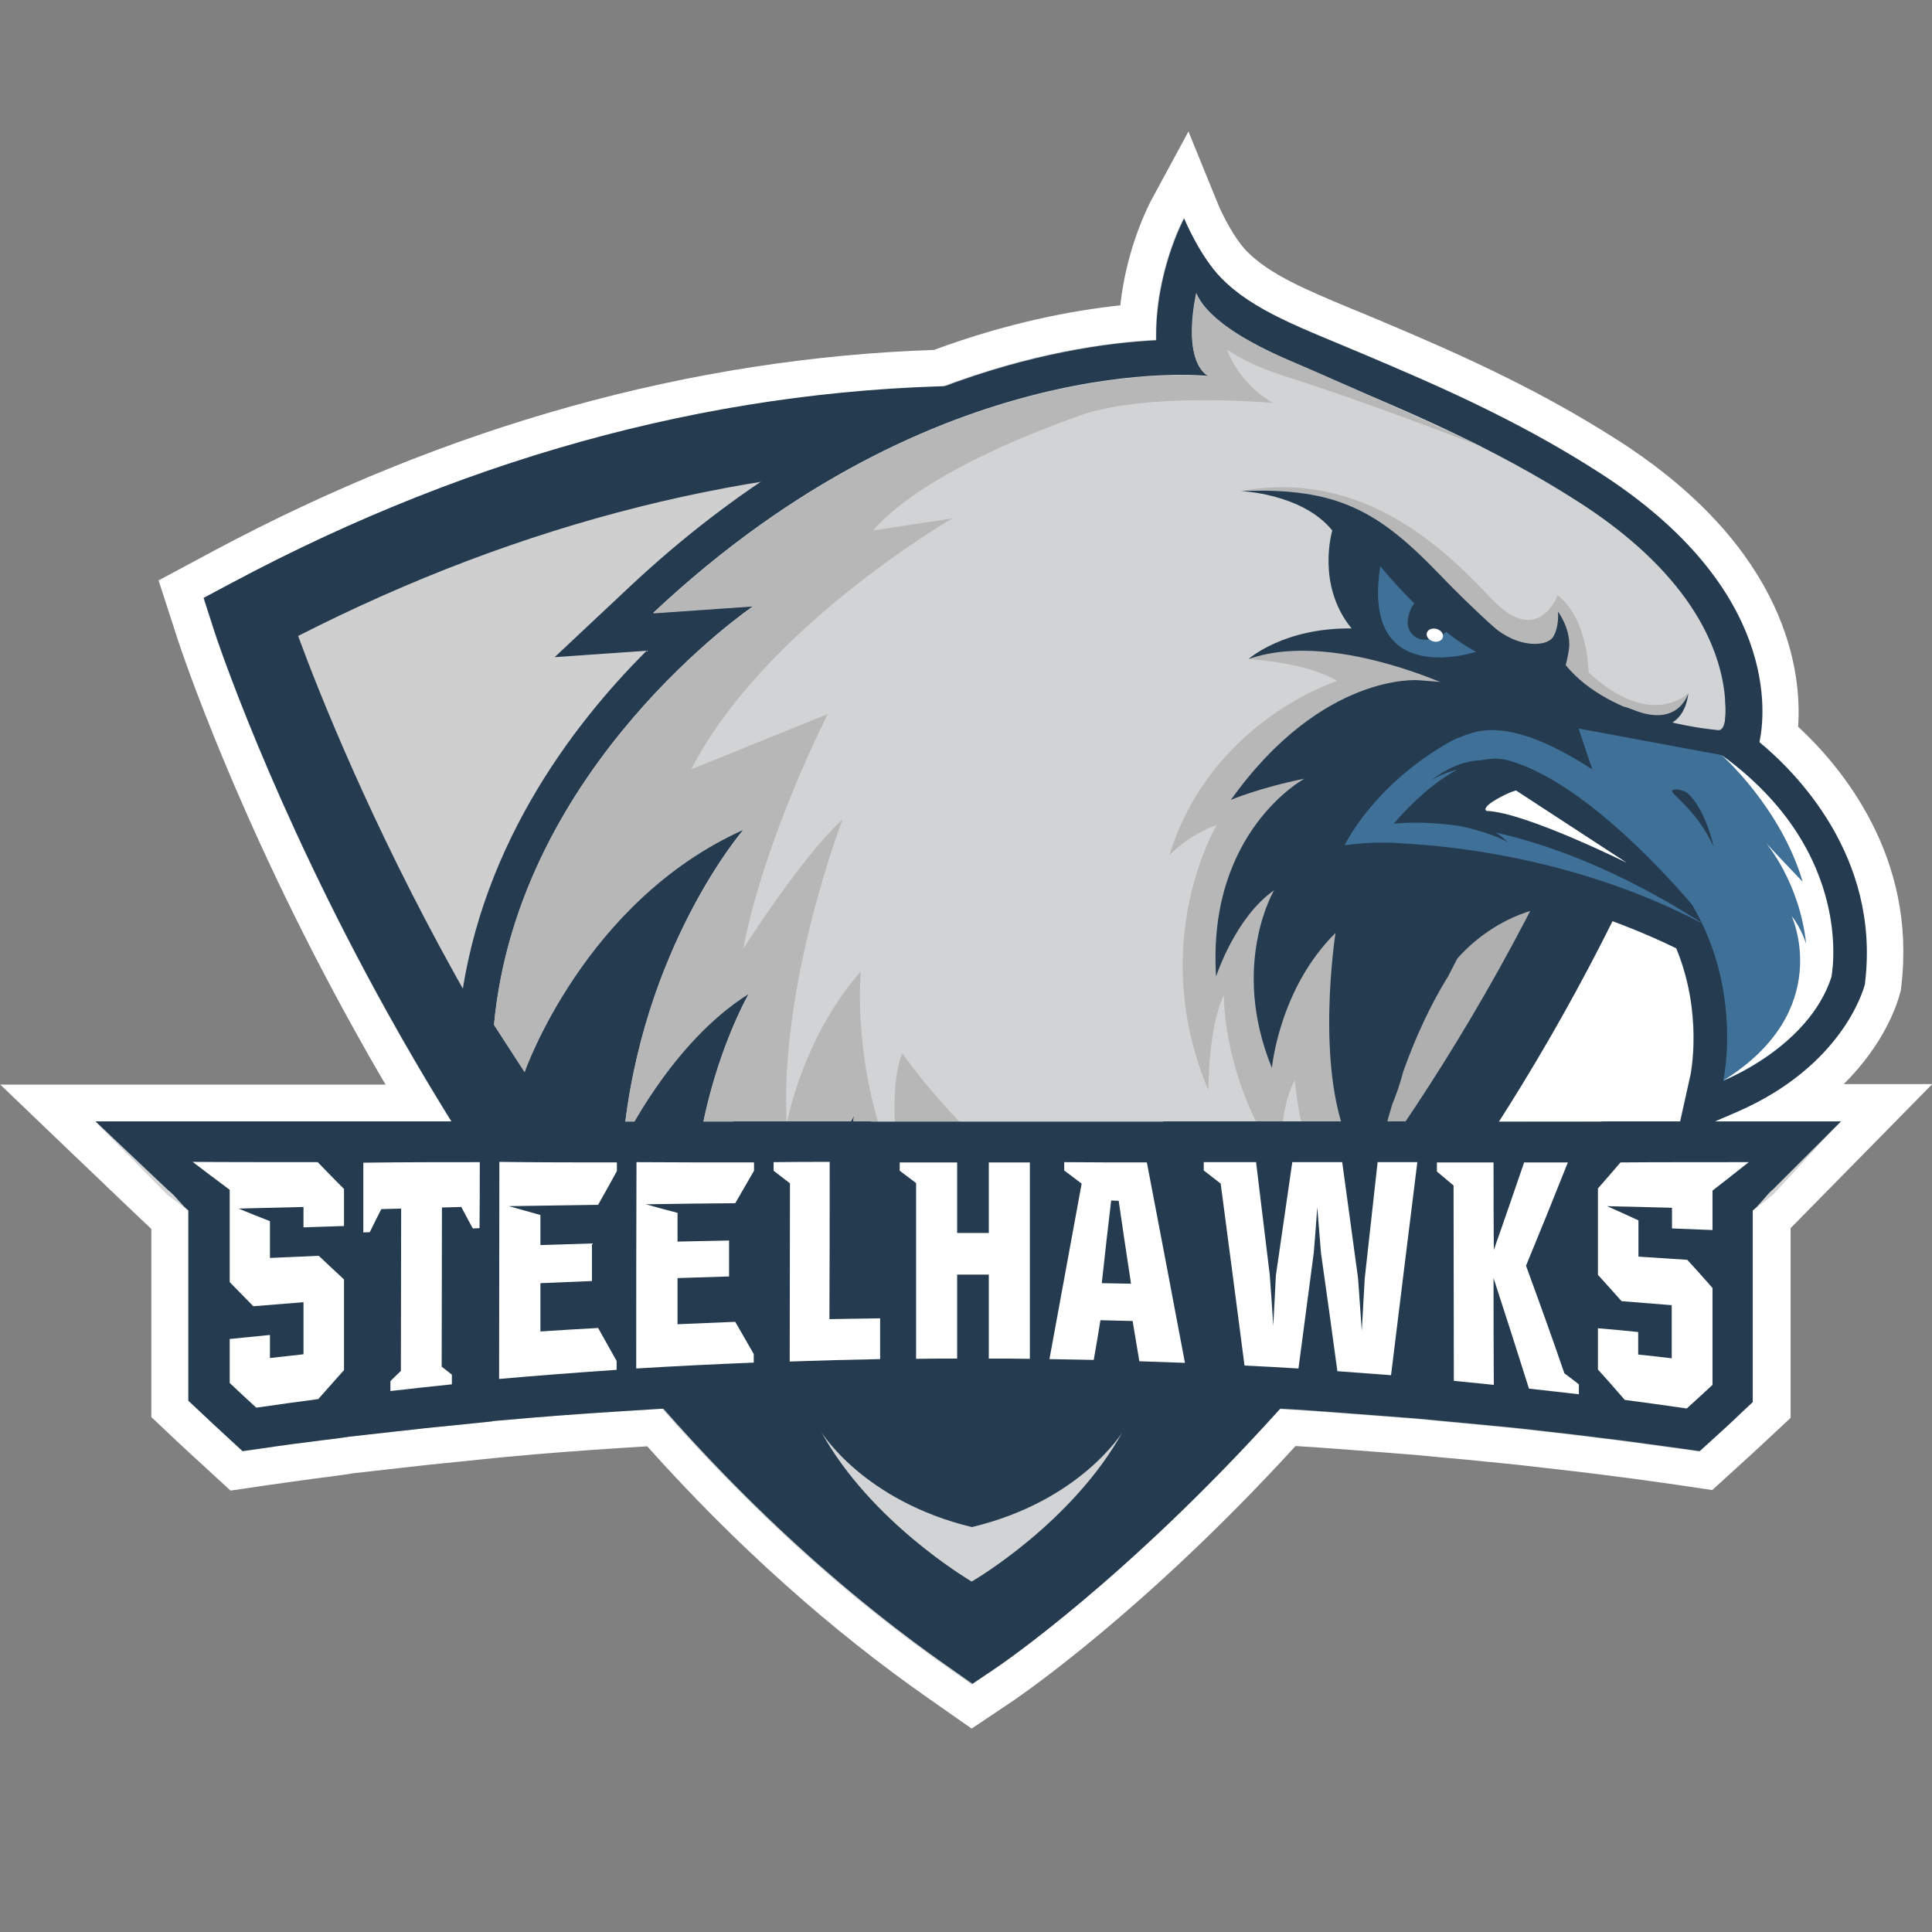 <?xml version="1.0" encoding="utf-8"?>
<!-- Generator: Adobe Illustrator 24.1.0, SVG Export Plug-In . SVG Version: 6.00 Build 0)  -->
<svg version="1.1" id="Layer_4" xmlns="http://www.w3.org/2000/svg" xmlns:xlink="http://www.w3.org/1999/xlink" x="0px" y="0px"
	 viewBox="0 0 720 720" style="enable-background:new 0 0 720 720;" xml:space="preserve">
<rect x="0" y="0" width="720" height="720" fill="#808080" stroke="none"/>
<style type="text/css">
	.st0{fill:#FFFFFF;}
	.st1{fill:#D1D3D4;}
	.st2{fill:#AFAFAF;}
	.st3{fill:#CFCFCF;}
	.st4{fill:#253B50;}
	.st5{fill:#B7B7B7;}
	.st6{fill:#3E7098;}
	.st7{fill:#302B29;}
	.st8{fill:#DDDDDD;}
</style>
<g>
	<path class="st0" d="M346.4,633.2c-36.7-25.6-72.1-57.2-105.2-94.2l-9.5,0.6c-14.2,0.9-28.5,2-42.6,3.3l-4.1,0.4l-13.6,1.4
		c-7.3,0.7-14.9,1.5-22.5,2.4L132,549l-3.9,0.6l-5.9,0.8c-8,1-15.4,2.1-22.7,3.1l-13.6,2l-10.1-9.3c-3.4-3.1-6.9-6.3-10.3-9.5
		l-9.1-8.6l0-70.1c-0.8-0.6-56.3-53.8-56.3-53.8l143.6,0c-3.9-6.6-7.6-13.1-11.2-19.6c-44.2-79.4-65.2-143.1-66.1-145.8l-7.3-22.5
		L80,205.1c87.1-46.5,177.3-71.6,268.1-74.7c27.6-10.2,51.5-14.7,69.4-16.6c2.4-22.2,11.1-38.3,11.5-39.1L442.9,49l11,27
		c1.3,3.2,5.8,12.6,10.8,17.7c8.5,8.6,22,14.3,39.1,21.4c3,1.2,6,2.5,9.2,3.8c25.7,10.9,57.6,24.4,90.3,45.4
		c63.3,40.7,68.2,86.6,66.8,106.5c16.9,15.7,44,48.9,38.5,96.3l-0.2,1.9l-0.5,1.8c-0.8,2.9-5.3,17.9-20.8,33.2l33,0l-52.8,53.7
		l0,70.7l-9.2,8.6c-3.3,3.1-6.6,6.1-9.9,9.1l-10.1,9.2l-13.5-2c-7.8-1.1-15.4-2.2-22.7-3.1l-8.6-1.1l-8.4-1
		c-6.1-0.7-12.2-1.4-18.3-2.1l-6.7-0.7l-6.2-0.6c-4.9-0.5-9.8-1-14.7-1.4l-11.6-1.1l-11.4-0.9c-6.3-0.5-13-1-19.7-1.5l-6.9-0.5
		l-6.6-0.4c-56.6,61.9-102.7,93.1-104.6,94.5l-16.1,10.8L346.4,633.2z"/>
	<path class="st1" d="M647.1,414.2c39.4-17.1,47.1-45.7,47.5-46.9l0.2-0.8l0.1-0.9c5.4-46.6-25.6-77.8-39.4-89.2
		c2.2-10.3,7.6-57.2-59.6-100.4c-31.7-20.4-63-33.6-88.2-44.3c-22.6-9.6-40.7-15.9-52.8-28.3c-8.1-8.3-13.8-22.2-13.8-22.2
		s-10.9,20.1-10.4,45.4c-17.7,0.9-46,4.7-79.9,17.5c-89.5,2.7-178.3,27.3-264.3,73.2l-10.7,5.7l3.7,11.5c0.9,2.7,21.6,65.3,65,143.4
		c7.6,13.7,15.5,27,23.6,40.1l-43.4,0l0,0l-89.2,0l26.9,27.3c2.6,1.9,5.2,3.9,7.7,5.8V484l0,1.4l0,36.6l4.8,4.5
		c3.3,3.1,6.7,6.3,10.1,9.4l5.3,4.9l7.1-1c7.3-1.1,14.8-2.1,22.9-3.1l5.7-0.7l4.1-0.6l17-1.9c7.7-0.9,15.3-1.7,22.7-2.4l13.6-1.4
		v-0.1l3.7-0.3c14.3-1.3,28.9-2.4,43.4-3.3l14.2-0.9v0c0.7,0,1.4-0.1,2-0.1c33.7,38.3,69.7,70.9,107.3,97.1l8.1,5.7l8.2-5.5
		c2-1.3,48.9-33.2,106.2-96.7c0.1-0.1,0.3-0.3,0.4-0.4c2,0.1,3.9,0.2,5.9,0.3l7.4,0.5l6.9,0.5c6.7,0.5,13.4,1,19.8,1.5l11.6,0.9
		l11.6,1.1c4.9,0.5,9.9,0.9,14.8,1.4l6.3,0.6l6.7,0.7c6.1,0.7,12.3,1.4,18.4,2.1l11.3,1.4l0,0l5.7,0.7c7.4,1,15.1,2,22.9,3.1l7.1,1
		l5.3-4.8c3.2-2.9,6.5-5.9,9.7-9l4.8-4.5l0-71.4c2.6-2,5.1-4.1,7.7-6.1l24.9-27.1l-47.5,0L647.1,414.2z M596.9,417.9L596.9,417.9
		l-38.3,0.1c2.9-4.5,5.7-8.9,8.4-13.4c12.2-19.9,23.5-40.4,33.9-61.3c8.3,3.1,16.3,6.4,23.7,10.1c10,24.1,5.4,46.5,5.4,46.8l-4,17.8
		L596.9,417.9z"/>
	<path class="st2" d="M631.7,230c-82,251.9-264.7,376.9-269.1,379.9V158.3C524.7,156.9,631.7,230,631.7,230z"/>
	<path class="st3" d="M93.3,230c98.8-52.7,190.6-71,269.3-71.7v451.6c-0.1,0-0.1,0.1-0.1,0.1C174,478.8,93.3,230,93.3,230z"/>
	<path class="st4" d="M362.4,627.5l-8.1-5.7c-44.1-30.7-86-70.2-124.6-117.5c-30.7-37.6-59.3-80.2-85.1-126.6
		c-43.5-78.1-64.2-140.7-65-143.4l-3.7-11.5l10.7-5.7c91.3-48.7,185.7-73.4,280.8-73.4c84.6,0,154,20,197.3,36.8
		c17.6,6.8,34.3,14.4,49.7,22.5c19.1,10,26.6,45.5,22,58c-18.2,49.7-41.5,98-69.3,143.4c-26.2,42.9-56.6,83.5-90.2,120.8
		c-57.2,63.5-104.2,95.4-106.2,96.7L362.4,627.5z M553.6,207.5c-40.9-15.8-106.4-34.7-186.4-34.7c-86.4,0-172.5,21.6-256.1,64.2
		c7.6,20.7,27.1,69.9,58.9,127c37.8,67.9,101.7,162.1,192.4,228.2c15.2-11.4,51.6-40.6,93.1-86.6C504.8,450.9,572,360,614.4,236.3
		C603.4,229.9,582.4,218.6,553.6,207.5z"/>
	<path class="st4" d="M358.7,615.5c-43.5-30.3-84.9-69.3-123-116c-30.4-37.3-58.8-79.5-84.4-125.5c-43.6-78.3-64.2-141.4-64.4-142
		l-1.7-5.4l5-2.7c90.1-48.1,183.4-72.5,277.1-72.5c83.4,0,151.8,19.7,194.5,36.3c20.3,7.9,36.8,15.7,49,22.1
		c15.6,8.2,21.5,39.7,18.4,48.5c-18,49.3-41.1,97-68.7,142c-26,42.4-56.1,82.7-89.4,119.7c-56.8,63-102.8,94.2-104.7,95.5l-3.8,2.6
		L358.7,615.5z M556.4,200.3c-41.5-16.1-108-35.2-189.2-35.2c-89.8,0-179.1,22.9-265.7,68.2c5.9,16.7,26,70.4,61.7,134.5
		c39,70,105.1,167.1,199.3,234c12.1-8.8,52.2-39.2,98.8-91c50.7-56.3,119.8-150,162.4-277.9C614.6,227.2,591.1,213.7,556.4,200.3z"
		/>
	<g>
		<path class="st4" d="M359.2,530.5c13.2-4.5,62-19.8,109.7-19.8c8,0,16.2-0.5,24.2-1.6l11.5-1.5l0.2-11.6c0-0.4,1-41.6,14.1-84.6
			c1.5-3.5,2.9-7.7,4.1-12.2c4.6-12.9,10.1-24.6,16.2-34.6l0.3-0.4l3.6-7c12.9-14.4,29-19.7,40-19.9c14.9,4.5,28.9,9.9,41.6,16.1
			c10,24.1,5.4,46.5,5.4,46.8l-5.3,23.9l22.5-9.7c39.4-17.1,47.1-45.7,47.5-46.9l0.2-0.8l0.1-0.9c5.4-46.6-25.6-77.8-39.4-89.2
			c2.2-10.3,7.6-57.2-59.6-100.4c-31.7-20.4-63-33.6-88.2-44.3c-22.6-9.6-40.7-15.9-52.8-28.3c-8.1-8.3-13.8-22.2-13.8-22.2
			s-10.9,20.1-10.4,45.4c-35.8,1.8-114.8,15.4-196.5,92.1l-27.7,26l34.3-2.4c-27.7,27.6-64.2,75.2-70.1,138.4l-0.4,4.7l23.8,36.5
			l2.1,0.6c9.6,2.8,24.1,7.1,26.2,8l0.4,0.2l12.2,3.3c2.2,6.6,8.1,25.7,13.4,51.6l0.7,3.3l59.7,71.5l0.5-33.5
			c1.6-0.8,4.2-1.8,7.5-1.8c6.3,0,12.5,3.6,18.5,10.6L359.2,530.5z"/>
		<path class="st4" d="M176.4,381.2c6.6-70.8,52.9-121.6,80.2-145.8l-34.3,2.4l15.8-14.8c84.6-79.4,165.3-90.2,199-90.8
			c-2-10.1,0.3-21.4,1.1-24.6l2.4-20.2l12.2,18.9c4.5,10.4,26.8,19.8,52.5,30.7c25,10.6,56,23.7,87.3,43.8
			c70.8,45.5,57.3,93.8,56.7,95.9l-0.5,1.8c11.5,8.8,45.7,39.2,40.3,86.5l0,0.5l-0.1,0.5c-0.3,1.1-7.5,27.1-44.1,43l-12,5.2
			l2.9-12.8c0.1-0.4,5.4-25.6-6.6-52.3c-15.3-7.7-30.9-13.4-45.2-17.7c-12.3-0.1-30.8,5.5-45.7,22.4l-3.8,7.4l-0.1,0.2
			c-6.8,11.3-12.3,23.5-16.8,35.9c-1.2,4.7-2.5,8.6-4,12c-13.4,44-14.4,85.9-14.4,86.5l-0.1,6.6l-6.6,0.9c-7.8,1-15.7,1.6-23.5,1.6
			c-56.1,0-115.8,21.2-115.8,21.7l1.6,23.5l-15.2-18c-18.6-22.1-36.1-8.7-36.1-8.3l-0.3,20.9l-48.7-58.4l-0.4-1.9
			c-6.8-33.3-14.6-55.5-14.7-55.3l-14.7-4c-3.4-1.5-26.9-8.2-26.9-8.2l-21.5-33L176.4,381.2z"/>
		<path class="st4" d="M586.3,331.5c-18.7-1.3-55.9,11.3-68.3,63.5c-12.4,52.2-39.6,22.8-41.3-1.3c-1.7-24.2,11.9-62.4,17.2-71.5
			c5.3-9.2-33.7-27.9,29.8-25.8c63.5,2.1,65.8,4.4,66.4,10.1C590.7,312.1,591.6,331.8,586.3,331.5z"/>
		<path class="st4" d="M353.1,526.6c0-0.4,59.7-21.7,115.8-21.7c7.8,0,15.6-0.5,23.5-1.6l6.6-0.9l0.1-6.6c0-0.8,1.9-79.5,35.1-134.4
			l0.1-0.2l50.7-99c8.6,7.2,25.1,16.1,56,19.9l6.5,0.8l1.9-6.3c0.6-2,14.1-50.4-56.7-95.9c-31.3-20.1-62.4-33.3-87.3-43.8
			c-25.8-10.9-48-20.3-52.5-30.7l-11.9-17.7l-2.7,19c-0.8,3.2-3.1,14.5-1.1,24.6c-33.7,0.6-114.5,11.3-199,90.8l-15.8,14.8l34.3-2.4
			c-27.3,24.2-73.6,75-80.2,145.8l-0.2,2.7l21.5,33c0,0,23.5,6.7,26.9,8.2l14.7,4c0.1-0.2,7.9,22,14.7,55.3l0.4,1.9l48.7,58.4
			l0.3-20.9c0-0.5,17.5-13.9,36.1,8.3l15.2,18L353.1,526.6z"/>
		<path class="st1" d="M583.4,248.5c0,0,8.2,19.7,58.6,25.9c0,0,13.2-44.3-53.5-87.2c-66.7-42.9-132.1-53.5-142.7-78
			c0,0-5.8,24.5,4.5,30.9c0,0-100.5-11.6-206.9,88.3l37.4-2.6c0,0-87.6,59.3-96.7,156l11.4,17.6c0,0,22.2-63.8,81.7-90.4
			c0,0-38.3,44.1-45,116.7c0,0,17.9-37.5,46.9-55.5c0,0-30,52.1-17.6,112.5l34.1,40.8c0,0,1-70.6,22.7-107.8
			c0,0-11.6,65.3,27.1,111.2c0,0-3.4-50.8,5.8-78.8c0,0,53.7,59,140.2,47.4c0,0,1.4-80.9,36.3-138.2L583.4,248.5z"/>
		<path class="st5" d="M629.2,258.3c0,0-13.7,14-37.2-7.7c0,0,0-19.7-11.5-28.8c0,0-7.2,19.8-24.6,1.4
			c-16.8-17.8-47.4-48.6-93.5-40.2c0,0,31.1-3.9,55.1,19.2c24,23,45.1,44.6,45.1,44.6l33.4,21.6l19.7,1
			C615.6,269.3,626,269.2,629.2,258.3z"/>
		<path class="st4" d="M503.7,234.2c-13.3-16.2-7.2-36.5-7.2-36.5c-11.1-13.8-34.1-14.7-34.1-14.7c35.9-1.4,51.2,7.2,74.5,31.5
			c23.3,24.4,53.2,47.4,53.2,47.4c-5.3,1.9,3.4,12.6-3.7,9.7c-23.8-9.8-69.4-17.9-69.4-17.9s-30-12.3-51.7-8.1
			C465.3,245.6,478.3,233.9,503.7,234.2z"/>
		<g>
			<path class="st6" d="M514.4,211c0,0,18.4,22.9,35.7,31.9C550.1,242.9,507,257.3,514.4,211z"/>
			<path class="st4" d="M528.2,224c-2.2,1-3.5,5.3-3.6,7.9c-0.1,3.5,2.7,6.4,6.2,6.5c2.8,0.1,8-1.6,8.9-4.1
				C536.2,231.4,530,225.8,528.2,224z"/>
			
				<ellipse transform="matrix(0.262 -0.965 0.965 0.262 166.195 690.764)" class="st0" cx="534.8" cy="236.7" rx="2.4" ry="3.1"/>
		</g>
		<path class="st5" d="M465.3,245.6c0,0,22.2,1.3,33,8.2c0,0-47,14.7-62.5,64.9c0,0,6.8-7.4,17.7-11.3c0,0-26.4,43.5-3.2,98.9
			c0,0,0-23.8,5.8-35.4c0,0-0.6,32.2,21.9,63.8c0,0-2.6-18,4.5-32.2c0,0,2.6,30.3,13.5,43.8l0.6,0.3c0,0,3.9-19.9,5-23.3l8.6-35.3
			l-12.3-55.6c0,0-27.3,0.2-13.3-22c14-22.2,41.6-37.9,42.3-38.7c0.7-0.7,22-12.1,22-12.1S499.1,233.8,465.3,245.6z"/>
		<path class="st7" d="M535.4,256.9"/>
		<path class="st4" d="M528.6,253.5c0,0-35.8-3.1-69.9,44.6c0,0,10.5-4.5,27.4-7.9c0,0-36.3,19.6-32.9,73.7c0,0,7.1-22,21.6-32.1
			c0,0-16.5,27.8-0.8,66.2c0,0,2.7-29.6,23.7-50.3c0,0-7.7,49.3,4.8,77.8c0,0,23.2-75.4,48.8-93.8c0,0-8.5-64.3,4-67.8
			c12.6-3.5-8.4-9-8.4-9L528.6,253.5z"/>
		<path class="st4" d="M642.8,259.5c0,0,1.6,13.1-2.6,12.6c-4.2-0.5-40-3.7-56.7-24.2c0,0,1.1-4.3,1.3-6.9c0.4-7-4.2-13.1-4.2-13.1
			s0.6,5.8-1.9,9.6c-2.3,3.5-13,4.2-22.5-4.2c-9.5-8.4,3.2,17.4,3.5,18.1c0.2,0.7,25.4,13.8,25.4,13.8l24.2,5.3l21.3,4.6l15.2,3.6
			L642.8,259.5z"/>
		<g>
			<path class="st4" d="M644.8,408.9c36.7-15.9,43.9-41.9,44.1-43l0.1-0.5l0-0.5c6.4-55.6-41.9-87.8-43.9-89.1l-1.1-0.7l-65.7-12.3
				l15.7,47.1l2,1.3c51.6,33.6,39.7,89.6,39.6,90.1l-2.9,12.8L644.8,408.9z"/>
			<path class="st4" d="M660.7,335l-1.2-1c-1.1-0.9-2.6-2.2-4.4-3.7c-35.1-29.7-71.7-72.3-95.2-71.9c-0.7,0-1.4,0.1-2.1,0.1
				c-4.7,0.5-20.4,11.8-22.8,13.8c-20.2,15.7-54.4,56-54.4,56s24.4-7.5,45.7-7.9c9.1-0.2,83.6,8.6,135.7,49.2L660.7,335z"/>
			<path class="st6" d="M655.3,338.9c-13.3-11.1-70.9-72.4-104.1-66.4c-2.9,0.5-8.2,2.5-10.6,3.8c-29,16.3-39.5,38.7-39.5,38.7
				c12.5-1.7,19.6-0.8,25.9-0.4c19.4,1.3,85.3,8,138.8,49.7L655.3,338.9z"/>
			<path class="st8" d="M646.6,350c0,0-53.6-40.7-105.1-47.1C541.6,302.9,568,291.8,646.6,350z"/>
			<path class="st4" d="M638.6,346.8c0,0-41.3-53.5-76.4-63.4c-19.3-5.4-42.8,23.6-42.8,23.6S567.5,299.6,638.6,346.8z"/>
			<path class="st4" d="M548.9,285.9c0,0-7.7,0.2-15.4,4.8c0,0,9.8-8.1,20-7.3C563.6,284.2,548.9,285.9,548.9,285.9z"/>
			<path class="st4" d="M531.8,305.7c0,0,19.5,2.3,30,8.1c0,0-5.4-5.9-15.8-8.9C535.7,301.8,531.8,305.7,531.8,305.7z"/>
			<path class="st6" d="M641.6,281.4c0,0,46.9,30.6,40.9,82.8c0,0-6.2,23.8-40.3,38.6c0,0,13.6-60.6-42.5-97.2l-11.4-34.1
				L641.6,281.4z"/>
			<path class="st0" d="M606.2,321.5c0.3,0.2-37.8-18.8-52.2-19.3c0,0-2.3-0.9,4-4.5c5-2.8,7-3.1,7-3.1"/>
		</g>
		<path class="st0" d="M641.6,281.4c0,0,22,19.4,30.2,47.2c0,0-7.4-7.7-13.7-14.5c0,0,12.6,14.7,15,37.7c0,0-1.7-5.8-5.4-10.4
			c0,0,16.4,35.3-25.5,61.3c0,0,31.9-12.5,40.3-38.6C682.5,364.2,692.1,317.9,641.6,281.4z"/>
		<path class="st4" d="M638.6,315.5c0,0-2.9-13.9-9.8-20c0,0-2.9-1.9-5.3-1.1S631.6,300.4,638.6,315.5z"/>
		<path class="st5" d="M351.2,448.3c-9.2,28-5.8,78.8-5.8,78.8c-38.7-45.9-27.1-111.2-27.1-111.2c-21.7,37.2-22.7,107.8-22.7,107.8
			l-34.1-40.8c-12.3-60.4,17.6-112.5,17.6-112.5c-29,18-46.9,55.5-46.9,55.5c6.6-72.6,45-116.7,45-116.7
			c-59.5,26.6-81.7,90.4-81.7,90.4l-11.4-17.6c9-96.7,96.7-156,96.7-156l-37.4,2.6c106.3-99.9,206.9-88.3,206.9-88.3
			s-94.1,22.6-125,57.4l29.6-4.5c0,0-70.2,40.6-97.3,93.5l50.9-20.6c0,0-23.2,45.1-31.6,87.6c0,0,22.1-34.8,37.1-48.3
			c0,0-23.7,61.4-20.8,113.6c0,0,5.3-31.4,27.6-57c0,0-3.9,39.2,15,78.8c0,0-5.8-33.4,0.5-48.3c0,0,52.2,78.8,155.2,103.4l0,0
			C404.9,507.3,351.2,448.3,351.2,448.3z"/>
		<path class="st4" d="M629.2,258.3c0,0-3.5,12.9-20.1,6.4c-12.4-4.9,8.5,5.8,9.5,5.9C619.7,270.8,627.8,270,629.2,258.3z"/>
		<path class="st5" d="M552.3,166.5c0,0-35.1-13.6-63-22.9c-11.1-3.7-21.3-6.2-32-13.3c0,0,3.9,12.3,17.2,19.9
			c0,0-47.8-4.6-74.2,5.3c-26.3,9.9-23.9,1-23.9,1l44.5-12.8l29.5-3.5c0,0-9.9-3.5-4.5-30.9c0,0,3.1,11.6,33.5,24.5
			C509.7,146.7,552.3,166.5,552.3,166.5z"/>
	</g>
	<g>
		<path class="st4" d="M686.1,417.9l-89.2,0l-0.1,0.1h-51.4l0-0.1l-111.9,0v0.1l-52,0l0,0h-57v-0.1h-51.3v0.1h-28l0,0l-11.3,0H222
			l0,0l-28,0v-0.1l-69.2,0l0,0l-89.2,0l26.9,25.5c2.6,1.9,5.2,5.7,7.7,7.7V484l0,1.4l0,36.6l4.8,4.5c3.3,3.1,6.7,6.3,10.1,9.4
			l5.3,4.9l7.1-1c7.3-1.1,14.8-2.1,22.9-3.1l5.7-0.7l4.1-0.6l17-1.9c7.7-0.9,15.3-1.7,22.7-2.4l13.6-1.4v-0.1l3.7-0.3
			c14.3-1.3,28.9-2.4,43.4-3.3l14.2-0.9v0c12.2-0.7,24.5-1.3,36.6-1.8l10.2-0.4l3.1-0.1c11.1-0.4,22.3-0.7,33.4-0.9l6.3-0.1l7-0.1
			c5-0.1,10.1-0.1,15.1-0.1l6.3,0l5.5,0c5.1,0,10.1,0.1,15.2,0.1l3,0l4.2,0.1c5.5,0.1,10.9,0.2,16.4,0.3l8.7,0.2l8.1,0.3
			c5.6,0.2,11.3,0.4,16.9,0.6l11.6,0.5l10.5,0.5c6.7,0.3,13.3,0.7,20,1.1l7.4,0.5l6.9,0.5c6.7,0.5,13.4,1,19.8,1.5l11.6,0.9
			l11.6,1.1c4.9,0.5,9.9,0.9,14.8,1.4l6.3,0.6l6.7,0.7c6.1,0.7,12.3,1.4,18.4,2.1l11.3,1.4l0,0l5.7,0.7c7.4,1,15.1,2,22.9,3.1l7.1,1
			l5.3-4.8c3.2-2.9,6.5-5.9,9.7-9l4.8-4.5l0-71.4c2.6-2,5.1-5.9,7.7-8L686.1,417.9z"/>
		<path class="st0" d="M118.4,433.1c3.3,3.4,6.5,6.7,9.8,10c0,4.6,0,9.2,0,13.8c-5,0.2-10.1,0.3-15.1,0.5c0-2.5,0-5.1,0-7.6
			c-8.1,0.2-16.1,0.4-24.2,0.6c3.9,1.6,7.8,3.2,11.7,4.7c0,4.6,0,9.1,0,13.7c6.1-0.3,12.2-0.5,18.2-0.8c3.1,3,6.3,5.9,9.4,8.8
			c0,11.3,0,22.5,0,33.8c-3.2,3.6-6.4,7.2-9.6,10.8c-7.7,1-15.4,2.1-23.1,3.2c-3.3-3-6.6-6.1-9.9-9.2c0-5.5,0-10.9,0-16.4
			c5-0.5,10-1,15-1.5c0,2.9,0,5.7,0,8.6c4.2-0.5,8.3-0.9,12.5-1.4c0-6.5,0-13,0-19.4c-6.2,0.5-12.5,1-18.7,1.5c-2.9-3-5.9-6-8.8-9
			c0-11.5,0-22.9,0-34.4c-4.6-3.4-9.2-6.9-13.8-10.4C79.8,433.1,110.2,433.1,118.4,433.1z"/>
		<path class="st0" d="M178.8,433.1c0,8.2,0,16.4-0.1,24.6c-0.8,0-1.6,0.1-2.5,0.1c-1.4-2.6-2.9-5.3-4.3-8c-2.4,0.1-4.8,0.1-7.2,0.2
			c0,19.8-0.1,39.6-0.1,59.3c1.3,1,2.5,2,3.8,3c0,1.2,0,2.4,0,3.6c-7.6,0.8-15.3,1.6-22.9,2.5c0-1.2,0-2.5,0-3.7
			c1.3-1.3,2.6-2.6,3.9-3.8c0-20.2,0.1-40.3,0.1-60.5c-2.5,0.1-4.9,0.1-7.4,0.2c-1.4,2.8-2.9,5.7-4.3,8.6c-0.8,0-1.6,0.1-2.4,0.1
			c0-8.7,0-17.3,0-26C149.9,433.1,164.3,433.1,178.8,433.1z"/>
		<path class="st0" d="M229.9,433.2c0,1.1,0,2.2,0,3.2c-2.3,4.2-4.6,8.4-7,12.6c-11.1,0.2-22.2,0.3-33.3,0.5
			c3.9,1.1,7.9,2.2,11.8,3.3c0,3.7,0,7.5,0,11.2c6.4-0.2,12.8-0.4,19.2-0.6c0,4.7,0,9.3,0,14c-6.4,0.3-12.8,0.5-19.2,0.8
			c0,6,0,12,0,18c7.2-0.5,14.3-0.9,21.5-1.3c2.3,4.1,4.6,8.2,6.9,12.3c0,1.1,0,2.2,0,3.3c-14.6,1-29.2,2.1-43.8,3.4
			c0-27,0.1-53.9,0.1-80.9C200.6,433.2,215.3,433.2,229.9,433.2z"/>
		<path class="st0" d="M281,433.2c0,1,0,2.1,0,3.1c-2.3,4-4.6,8-7,12.1c-11.1,0.1-22.2,0.2-33.3,0.4c3.9,1.1,7.9,2.2,11.8,3.2
			c0,3.6,0,7.1,0,10.7c6.4-0.1,12.8-0.3,19.2-0.4c0,4.5,0,9,0,13.4c-6.4,0.2-12.8,0.4-19.2,0.6c0,5.7,0,11.5,0,17.2
			c7.2-0.3,14.3-0.6,21.5-0.9c2.3,4,4.6,8,6.9,12c0,1.1,0,2.2,0,3.2c-14.6,0.6-29.2,1.3-43.8,2.2c0-25.6,0-51.3,0.1-76.9
			C251.8,433.2,266.4,433.2,281,433.2z"/>
		<path class="st0" d="M309.2,433c0,19.6,0,39.1-0.1,58.6c6.3-0.1,12.6-0.2,18.9-0.3c0,5.1,0,10.1,0,15.2
			c-11.2,0.2-22.4,0.5-33.7,0.9c0-22.1,0.1-44.3,0.1-66.4c-2-1.6-4.1-3.1-6.1-4.7c0-1.1,0-2.1,0-3.2C295.3,433,302.2,433,309.2,433z
			"/>
		<path class="st0" d="M383.8,433.2c0,24.4,0,48.8,0,73.2c-5.1-0.1-10.2-0.1-15.3-0.1c0-10.4,0-20.9,0-31.3c-3.9,0-7.9,0-11.8,0
			c0,10.4,0,20.9,0,31.3c-5.1,0-10.2,0-15.3,0.1c0-21.8,0-43.7,0-65.5c-2-1.5-4.1-3.1-6.1-4.6c0-1,0-2,0-3.1c7.1,0,14.3,0,21.4,0
			c0,8.8,0,17.5,0,26.3c3.9,0,7.9,0,11.8,0c0-8.8,0-17.6,0-26.3C373.6,433.2,378.7,433.2,383.8,433.2z"/>
		<path class="st0" d="M427.4,433.2c4.7,24.7,9.5,49.6,14.2,74.7c-5.7-0.2-11.4-0.4-17-0.6c-0.8-5-1.7-10-2.5-15
			c-4-0.1-8-0.2-12-0.3c-0.8,4.9-1.6,9.9-2.5,14.8c-5.5-0.1-11-0.2-16.5-0.3c4-21.7,8-43.5,12-65.4c-2.2-1.6-4.3-3.3-6.5-4.9
			c0-1,0-2,0-3.1C406.9,433.2,417.2,433.2,427.4,433.2z M410.6,478.2c3.6,0.1,7.2,0.1,10.9,0.2c-1.6-10.3-3.1-20.7-4.6-30.9
			c-0.9,0-1.9-0.1-2.8-0.1C412.9,457.6,411.7,467.9,410.6,478.2z"/>
		<path class="st0" d="M528.2,433.1c-3.3,26.7-6.6,53.2-9.8,79.4c-6.7-0.5-13.3-1-20-1.5c-2-14.7-4-29.4-6.1-44
			c-0.5-5.7-0.9-11.4-1.4-17.1c-0.4,5.7-0.8,11.3-1.3,17c-1.9,14.4-3.8,28.8-5.7,43.1c-6.7-0.4-13.4-0.8-20.1-1.1
			c-3-22.8-5.9-45.4-8.9-67.9c0,0-0.1,0-0.1,0c-2.1-1.6-4.1-3.2-6.2-4.8c0-1,0-2.1,0-3.1c6.5,0,13,0,19.5,0
			c1.7,13.9,3.4,27.9,5.1,42c0.5,6.3,0.9,12.7,1.3,19c0.3-6.3,0.7-12.6,1-18.9c2-14,4.1-28,6.1-42.1c6.2,0,12.4,0,18.6,0
			c2,14.3,3.9,28.7,5.9,43.2c0.5,6.5,0.9,13,1.4,19.6c0.4-6.5,0.7-13,1.1-19.5c1.6-14.4,3.2-28.8,4.8-43.3
			C518.5,433.1,523.4,433.1,528.2,433.1z"/>
		<path class="st0" d="M584.3,433.2c-5.2,13.1-10.4,25.9-15.6,38.5c4.8,13.1,9.6,26.4,14.3,40.1c1.8,1.3,3.6,2.7,5.4,4.1
			c0,1.2,0,2.5,0,3.7c-6.2-0.7-12.4-1.4-18.6-2.1c-4.4-14-8.8-27.7-13.2-41.2c0,13.3,0,26.5,0.1,39.8c-5-0.5-9.9-1-14.9-1.5
			c0-24.3-0.1-48.5-0.1-72.8c-2.1-1.7-4.1-3.5-6.2-5.2c0-1.1,0-2.3,0-3.4c7,0,14,0,21.1,0c0,10.9,0,21.8,0.1,32.6
			c3.8-10.7,7.5-21.6,11.3-32.6C573.4,433.2,578.9,433.2,584.3,433.2z"/>
		<path class="st0" d="M651.7,433.1c-4.5,3.6-9,7.1-13.5,10.6c0,4.9,0,9.8,0,14.7c-5-0.2-10.1-0.4-15.1-0.6c0-2.6,0-5.1,0-7.7
			c-8.1-0.2-16.1-0.4-24.2-0.6c3.9,1.7,7.8,3.5,11.7,5.3c0,4.5,0,9,0,13.5c6.1,0.4,12.2,0.8,18.2,1.2c3.1,3.4,6.3,6.9,9.4,10.5
			c0,12,0,24.1,0,36.1c-3.2,3-6.4,5.9-9.6,8.8c-7.7-1.1-15.4-2.2-23.1-3.2c-3.3-3.8-6.6-7.6-10-11.3c0-5.1,0-10.3,0-15.4
			c5,0.4,10,0.9,15,1.4c0,2.8,0,5.6,0,8.4c4.2,0.4,8.3,0.9,12.5,1.4c0-6.6,0-13.2,0-19.8c-6.2-0.5-12.5-1-18.7-1.5
			c-2.9-3.3-5.9-6.6-8.8-9.8c0-10.7,0-21.5,0-32.2c2.8-3.2,5.6-6.4,8.4-9.7C612.1,433.1,643.5,433.1,651.7,433.1z"/>
	</g>
	<path class="st4" d="M262.2,523.2l98,85.8l102.3-92.7C462.5,516.3,333.5,509.1,262.2,523.2z"/>
	<path class="st1" d="M418.3,533.7c0,0-15.6,25.7-56.1,35.4c-40.5-9.8-56.1-35.4-56.1-35.4c18.3,33.2,54.2,54.6,56,55.7v0.1
		c0,0,0,0,0,0c0,0,0,0,0,0v-0.1C364.1,588.3,399.9,566.9,418.3,533.7z"/>
</g>
</svg>
